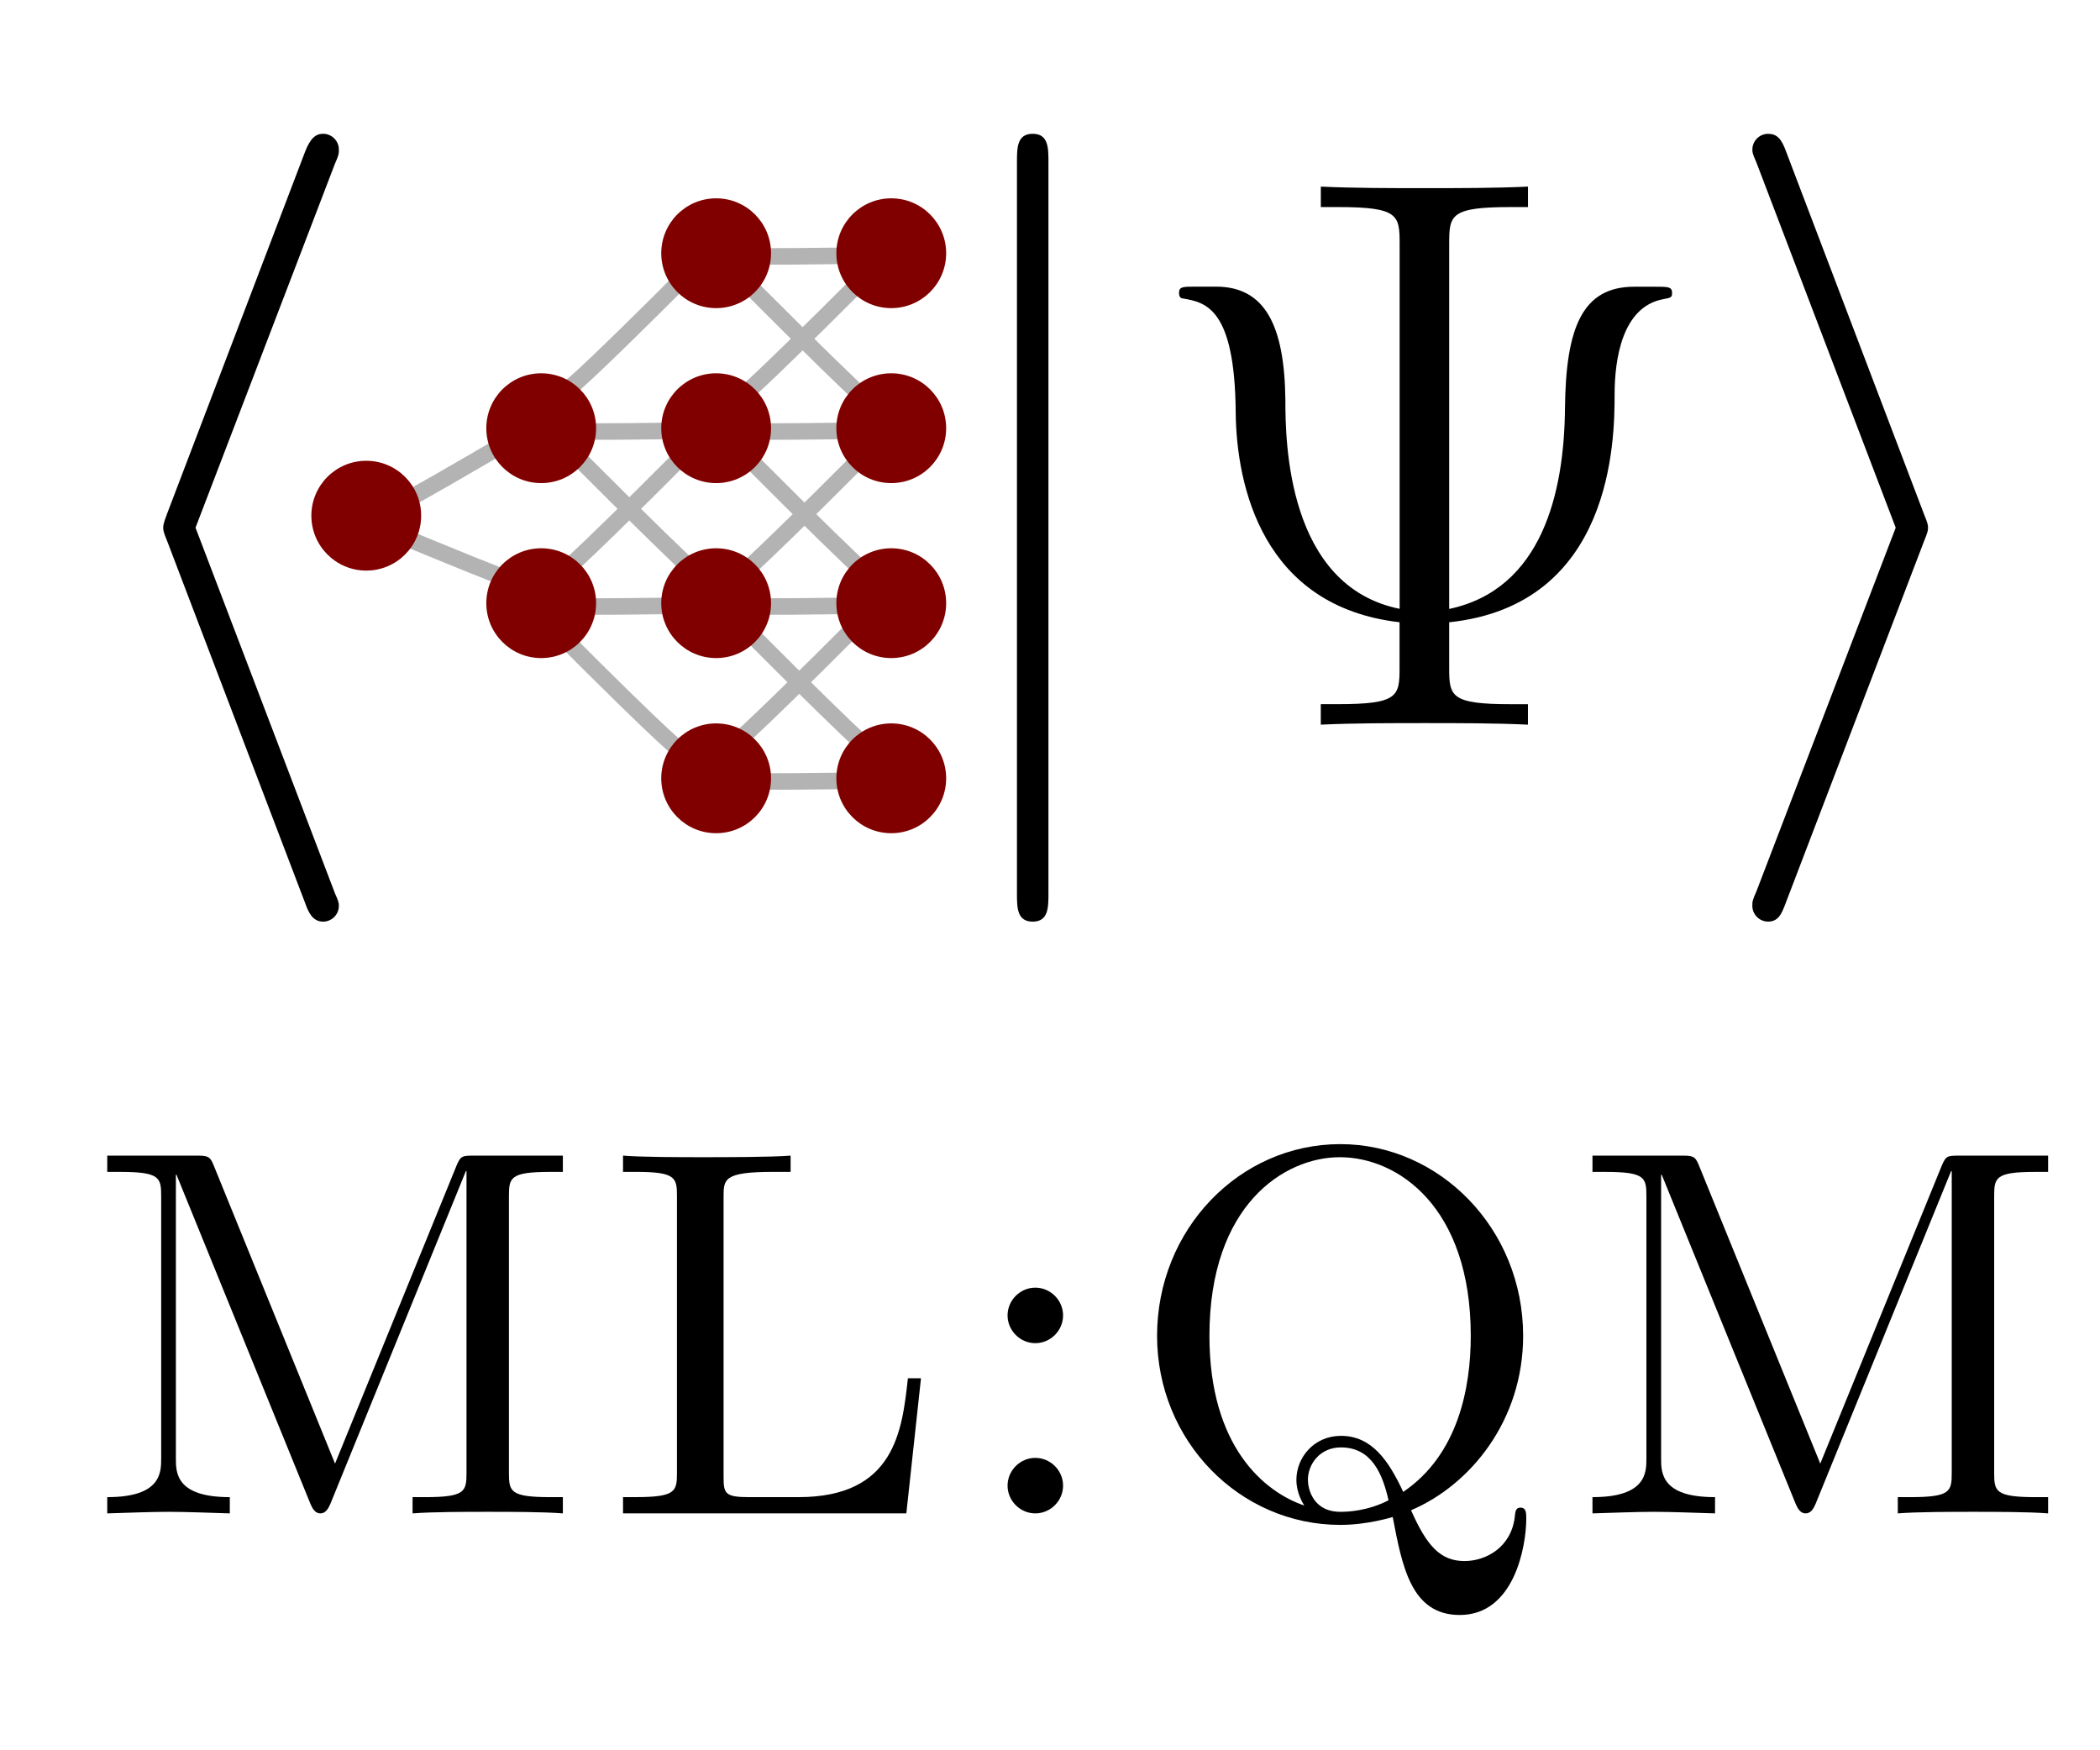 <?xml version="1.0" encoding="UTF-8" standalone="no"?>
<!-- Created with Inkscape (http://www.inkscape.org/) -->

<svg
   width="48"
   height="40"
   viewBox="0 0 12.7 10.583"
   version="1.1"
   id="svg5"
   xml:space="preserve"
   inkscape:version="1.2.1 (9c6d41e, 2022-07-14)"
   sodipodi:docname="ML4QM_logo.svg"
   inkscape:export-filename="ML4QM_logo.png"
   inkscape:export-xdpi="1600"
   inkscape:export-ydpi="1600"
   xmlns:inkscape="http://www.inkscape.org/namespaces/inkscape"
   xmlns:sodipodi="http://sodipodi.sourceforge.net/DTD/sodipodi-0.dtd"
   xmlns:xlink="http://www.w3.org/1999/xlink"
   xmlns="http://www.w3.org/2000/svg"
   xmlns:svg="http://www.w3.org/2000/svg"><rect x="0" y="0" width="12.7" height="10.583" fill="#808080" stroke="none"/><sodipodi:namedview
     id="namedview7"
     pagecolor="#ffffff" 
     bordercolor="#eeeeee"
     borderopacity="1"
     inkscape:showpageshadow="0"
     inkscape:pageopacity="0"
     inkscape:pagecheckerboard="0"
     inkscape:deskcolor="#505050"
     inkscape:document-units="mm"
     showgrid="true"
     inkscape:zoom="21.627705"
     inkscape:cx="24.690553"
     inkscape:cy="20.066854"
     inkscape:window-width="1920"
     inkscape:window-height="1147"
     inkscape:window-x="1512"
     inkscape:window-y="25"
     inkscape:window-maximized="0"
     inkscape:current-layer="layer1"><inkscape:grid
       type="xygrid"
       id="grid615"
       spacingx="6.35"
       spacingy="6.35"
       originx="0"
       originy="0" /></sodipodi:namedview><defs
     id="defs2"><path
       id="g1-9"
       d="m 8.058,-12.625 c 0,-0.744 0.041,-0.95 1.612,-0.95 h 0.455 v -0.537 c -0.847,0.041 -1.839,0.041 -2.707,0.041 -0.868,0 -1.88,0 -2.727,-0.041 v 0.537 h 0.455 c 1.57,0 1.612,0.207 1.612,0.95 v 9.587 C 3.802,-3.637 3.761,-7.439 3.761,-8.513 3.74,-10.476 3.223,-11.488 1.942,-11.488 H 1.405 c -0.331,0 -0.434,0 -0.434,0.165 0,0.021 0,0.145 0.103,0.145 0.579,0.103 1.364,0.227 1.384,2.996 0.021,1.922 0.703,5.083 4.298,5.496 v 1.198 c 0,0.744 -0.041,0.95 -1.612,0.95 H 4.69 V 0 c 0.847,-0.041 1.86,-0.041 2.727,-0.041 0.868,0 1.86,0 2.707,0.041 V -0.537 H 9.67 c -1.57,0 -1.612,-0.207 -1.612,-0.95 v -1.198 c 4.298,-0.455 4.339,-4.794 4.339,-5.971 0,-0.95 0.207,-2.294 1.26,-2.5 0.207,-0.041 0.248,-0.041 0.248,-0.165 0,-0.165 -0.103,-0.165 -0.455,-0.165 h -0.537 c -1.364,0 -1.798,1.074 -1.818,3.203 -0.021,2.19 -0.599,4.732 -3.037,5.248 z" /><path
       id="g0-104"
       d="m 6.777,-14.712 c 0.103,-0.227 0.103,-0.269 0.103,-0.372 0,-0.227 -0.186,-0.413 -0.413,-0.413 -0.186,0 -0.331,0.103 -0.475,0.475 L 2.376,-5.538 c -0.041,0.124 -0.103,0.248 -0.103,0.372 0,0.062 0,0.103 0.103,0.351 L 5.992,4.67 c 0.083,0.227 0.186,0.496 0.475,0.496 0.227,0 0.413,-0.186 0.413,-0.413 0,-0.062 0,-0.103 -0.103,-0.331 L 3.12,-5.166 Z" /><path
       id="g0-105"
       d="m 5.641,-4.814 c 0.103,-0.248 0.103,-0.289 0.103,-0.351 0,-0.062 0,-0.103 -0.103,-0.351 l -3.616,-9.505 c -0.124,-0.351 -0.248,-0.475 -0.475,-0.475 -0.227,0 -0.413,0.186 -0.413,0.413 0,0.062 0,0.103 0.103,0.331 L 4.897,-5.166 1.24,4.38 C 1.136,4.608 1.136,4.649 1.136,4.752 c 0,0.227 0.186,0.413 0.413,0.413 0.269,0 0.351,-0.207 0.434,-0.413 z" /><path
       id="g0-106"
       d="m 3.285,-14.753 c 0,-0.372 0,-0.744 -0.413,-0.744 -0.413,0 -0.413,0.372 -0.413,0.744 V 4.422 c 0,0.372 0,0.744 0.413,0.744 0.413,0 0.413,-0.372 0.413,-0.744 z" /><path
       id="g2-9"
       d="m 8.058,-12.625 c 0,-0.744 0.041,-0.95 1.612,-0.95 h 0.455 v -0.537 c -0.847,0.041 -1.839,0.041 -2.707,0.041 -0.868,0 -1.88,0 -2.727,-0.041 v 0.537 h 0.455 c 1.57,0 1.612,0.207 1.612,0.95 v 9.587 C 3.802,-3.637 3.761,-7.439 3.761,-8.513 3.74,-10.476 3.223,-11.488 1.942,-11.488 H 1.405 c -0.331,0 -0.434,0 -0.434,0.165 0,0.021 0,0.145 0.103,0.145 0.579,0.103 1.364,0.227 1.384,2.996 0.021,1.922 0.703,5.083 4.298,5.496 v 1.198 c 0,0.744 -0.041,0.95 -1.612,0.95 H 4.69 V 0 c 0.847,-0.041 1.86,-0.041 2.727,-0.041 0.868,0 1.86,0 2.707,0.041 V -0.537 H 9.67 c -1.57,0 -1.612,-0.207 -1.612,-0.95 v -1.198 c 4.298,-0.455 4.339,-4.794 4.339,-5.971 0,-0.95 0.207,-2.294 1.26,-2.5 0.207,-0.041 0.248,-0.041 0.248,-0.165 0,-0.165 -0.103,-0.165 -0.455,-0.165 h -0.537 c -1.364,0 -1.798,1.074 -1.818,3.203 -0.021,2.19 -0.599,4.732 -3.037,5.248 z" /><path
       id="g0-58"
       d="m 4.38,-7.81 c 0,-0.599 -0.496,-1.095 -1.095,-1.095 -0.599,0 -1.095,0.496 -1.095,1.095 0,0.599 0.496,1.095 1.095,1.095 0.599,0 1.095,-0.496 1.095,-1.095 z m 0,6.715 c 0,-0.599 -0.496,-1.095 -1.095,-1.095 -0.599,0 -1.095,0.496 -1.095,1.095 C 2.19,-0.496 2.686,0 3.285,0 3.885,0 4.38,-0.496 4.38,-1.095 Z" /><path
       id="g0-76"
       d="M 12.893,-5.331 H 12.377 c -0.227,2.066 -0.517,4.69 -4.318,4.69 H 6.116 c -0.971,0 -1.012,-0.145 -1.012,-0.827 v -11.013 c 0,-0.703 0,-0.992 1.963,-0.992 h 0.682 v -0.641 c -0.744,0.062 -2.624,0.062 -3.471,0.062 -0.806,0 -2.418,0 -3.141,-0.062 v 0.641 h 0.496 c 1.591,0 1.632,0.227 1.632,0.971 v 10.889 c 0,0.744 -0.041,0.971 -1.632,0.971 h -0.496 V 0 h 11.178 z" /><path
       id="g0-77"
       d="m 15.373,-13.513 0.021,0.021 V -1.612 c 0,0.744 -0.041,0.971 -1.632,0.971 h -0.496 V 0 c 0.765,-0.062 2.17,-0.062 2.975,-0.062 0.806,0 2.19,0 2.955,0.062 v -0.641 h -0.496 c -1.591,0 -1.632,-0.227 -1.632,-0.971 v -10.889 c 0,-0.744 0.041,-0.971 1.632,-0.971 h 0.496 v -0.641 h -3.492 c -0.475,0 -0.537,0 -0.703,0.393 L 10.207,-1.963 5.414,-13.741 C 5.269,-14.113 5.145,-14.113 4.711,-14.113 H 1.219 v 0.641 h 0.496 c 1.591,0 1.632,0.227 1.632,0.971 v 10.331 c 0,0.558 0,1.529 -2.128,1.529 V 0 c 0.723,-0.021 1.736,-0.062 2.418,-0.062 0.682,0 1.694,0.041 2.418,0.062 v -0.641 c -2.128,0 -2.128,-0.971 -2.128,-1.529 v -11.178 l 0.021,-0.021 5.29,12.997 C 9.319,-0.186 9.422,0 9.629,0 9.835,0 9.939,-0.186 10.021,-0.372 Z" /><path
       id="g0-81"
       d="m 11.509,-0.124 c 2.335,-0.992 4.422,-3.533 4.422,-6.881 0,-4.236 -3.306,-7.562 -7.211,-7.562 -3.988,0 -7.232,3.368 -7.232,7.562 0,4.133 3.244,7.459 7.232,7.459 1.095,0 2.046,-0.31 2.066,-0.31 0.372,1.942 0.723,3.864 2.645,3.864 2.149,0 2.624,-2.707 2.624,-3.802 0,-0.207 0,-0.434 -0.227,-0.434 -0.186,0 -0.207,0.145 -0.227,0.372 -0.145,1.198 -1.136,1.736 -1.984,1.736 -0.95,0 -1.488,-0.599 -2.108,-2.004 z M 7.294,-0.31 C 5.724,-0.847 3.554,-2.624 3.554,-7.005 c 0,-5.166 2.955,-7.046 5.145,-7.046 2.294,0 5.166,1.963 5.166,7.046 0,2.046 -0.496,4.69 -2.665,6.157 -0.579,-1.24 -1.24,-2.211 -2.459,-2.211 -1.054,0 -1.756,0.847 -1.756,1.736 0,0.517 0.248,0.909 0.31,1.012 z m 3.327,-0.207 c -0.847,0.434 -1.632,0.455 -1.901,0.455 -1.095,0 -1.281,-0.93 -1.281,-1.26 0,-0.62 0.475,-1.281 1.302,-1.281 1.24,0 1.653,1.095 1.88,2.087 z" /><path
       id="g1-104"
       d="m 6.777,-14.712 c 0.103,-0.227 0.103,-0.269 0.103,-0.372 0,-0.227 -0.186,-0.413 -0.413,-0.413 -0.186,0 -0.331,0.103 -0.475,0.475 L 2.376,-5.538 c -0.041,0.124 -0.103,0.248 -0.103,0.372 0,0.062 0,0.103 0.103,0.351 L 5.992,4.67 c 0.083,0.227 0.186,0.496 0.475,0.496 0.227,0 0.413,-0.186 0.413,-0.413 0,-0.062 0,-0.103 -0.103,-0.331 L 3.12,-5.166 Z" /><path
       id="g1-105"
       d="m 5.641,-4.814 c 0.103,-0.248 0.103,-0.289 0.103,-0.351 0,-0.062 0,-0.103 -0.103,-0.351 l -3.616,-9.505 c -0.124,-0.351 -0.248,-0.475 -0.475,-0.475 -0.227,0 -0.413,0.186 -0.413,0.413 0,0.062 0,0.103 0.103,0.331 L 4.897,-5.166 1.24,4.38 C 1.136,4.608 1.136,4.649 1.136,4.752 c 0,0.227 0.186,0.413 0.413,0.413 0.269,0 0.351,-0.207 0.434,-0.413 z" /><path
       id="g1-106"
       d="m 3.285,-14.753 c 0,-0.372 0,-0.744 -0.413,-0.744 -0.413,0 -0.413,0.372 -0.413,0.744 V 4.422 c 0,0.372 0,0.744 0.413,0.744 0.413,0 0.413,-0.372 0.413,-0.744 z" /></defs><g
     inkscape:label="Layer 1"
     inkscape:groupmode="layer"
     id="layer1"><rect
       style="fill:#ffffff;stroke:#ffffff;stroke-width:0.1;stroke-linecap:round"
       id="rect355"
       width="12.698"
       height="10.558"
       x="0"
       y="0.012" /><g
       id="g606"
       transform="matrix(1.45,0,0,1.45,-3.978,0.418)"><use
         x="70.735"
         y="73.28"
         xlink:href="#g1-104"
         id="use552"
         transform="matrix(0.159,0,0,0.159,-8.184,-8.918)" /><use
         x="97.723"
         y="73.28"
         xlink:href="#g1-106"
         id="use554"
         transform="matrix(0.159,0,0,0.159,-8.944,-8.918)" /><use
         x="103.462"
         y="73.28"
         xlink:href="#g2-9"
         id="use556"
         transform="matrix(0.159,0,0,0.159,-8.944,-8.918)" /><use
         x="118.336"
         y="73.28"
         xlink:href="#g1-105"
         id="use558"
         transform="matrix(0.159,0,0,0.159,-8.944,-8.918)" /></g><g
       id="g613"
       transform="matrix(0.964,0,0,0.964,0.457,2.698)"><use
         x="53.798"
         y="98.187"
         xlink:href="#g0-77"
         id="use560"
         transform="matrix(0.159,0,0,0.159,-8.549,-8.918)" /><use
         x="74.231"
         y="98.187"
         xlink:href="#g0-76"
         id="use562"
         transform="matrix(0.159,0,0,0.159,-8.549,-8.918)" /><use
         x="88.35"
         y="98.187"
         xlink:href="#g0-58"
         id="use564"
         transform="matrix(0.159,0,0,0.159,-8.549,-8.918)" /><use
         x="94.951"
         y="98.187"
         xlink:href="#g0-81"
         id="use566"
         transform="matrix(0.159,0,0,0.159,-8.549,-8.918)" /><use
         x="112.399"
         y="98.187"
         xlink:href="#g0-77"
         id="use568"
         transform="matrix(0.159,0,0,0.159,-8.549,-8.918)" /></g><path
       style="opacity:1;fill:#999999;stroke:#b3b3b3;stroke-width:0.1;stroke-linecap:round;stroke-dasharray:none"
       d="m 5.422,1.541 c -1.092,0.021 -1.092,0 -1.092,0"
       id="path882" /><path
       style="opacity:1;fill:#999999;stroke:#b3b3b3;stroke-width:0.1;stroke-linecap:round;stroke-dasharray:none"
       d="m 5.422,2.6 c -1.092,0.021 -1.092,0 -1.092,0"
       id="path1438" /><path
       style="opacity:1;fill:#999999;stroke:#b3b3b3;stroke-width:0.1;stroke-linecap:round;stroke-dasharray:none"
       d="m 5.422,3.658 c -1.092,0.021 -1.092,0 -1.092,0"
       id="path1440" /><path
       style="opacity:1;fill:#999999;stroke:#b3b3b3;stroke-width:0.1;stroke-linecap:round;stroke-dasharray:none"
       d="m 5.422,4.716 c -1.092,0.021 -1.092,0 -1.092,0"
       id="path1442" /><path
       style="opacity:1;fill:#999999;stroke:#b3b3b3;stroke-width:0.1;stroke-linecap:round;stroke-dasharray:none"
       d="m 4.364,3.658 c -1.092,0.021 -1.092,0 -1.092,0"
       id="path1444" /><path
       style="opacity:1;fill:#999999;stroke:#b3b3b3;stroke-width:0.1;stroke-linecap:round;stroke-dasharray:none"
       d="m 4.364,2.6 c -1.092,0.021 -1.092,0 -1.092,0"
       id="path1446" /><path
       style="opacity:1;fill:#999999;stroke:#b3b3b3;stroke-width:0.1;stroke-linecap:round;stroke-dasharray:none"
       d="M 3.211,2.589 C 2.271,3.144 2.26,3.125 2.26,3.125"
       id="path1448"
       inkscape:transform-center-x="0.021407139"
       inkscape:transform-center-y="-0.2568855" /><path
       style="opacity:1;fill:#999999;stroke:#b3b3b3;stroke-width:0.1;stroke-linecap:round;stroke-dasharray:none"
       d="M 4.221,1.593 C 3.45,2.366 3.435,2.351 3.435,2.351"
       id="path1546"
       inkscape:transform-center-x="0.08524629"
       inkscape:transform-center-y="-0.24330022" /><path
       style="opacity:1;fill:#999999;stroke:#b3b3b3;stroke-width:0.1;stroke-linecap:round;stroke-dasharray:none"
       d="M 5.248,1.657 C 4.477,2.43 4.462,2.415 4.462,2.415"
       id="path1548"
       inkscape:transform-center-x="0.08524629"
       inkscape:transform-center-y="-0.24330022" /><path
       style="opacity:1;fill:#999999;stroke:#b3b3b3;stroke-width:0.1;stroke-linecap:round;stroke-dasharray:none"
       d="M 5.227,2.749 C 4.456,3.522 4.441,3.507 4.441,3.507"
       id="path1550"
       inkscape:transform-center-x="0.08524629"
       inkscape:transform-center-y="-0.24330022" /><path
       style="opacity:1;fill:#999999;stroke:#b3b3b3;stroke-width:0.1;stroke-linecap:round;stroke-dasharray:none"
       d="M 4.157,2.727 C 3.386,3.501 3.371,3.485 3.371,3.485"
       id="path1552"
       inkscape:transform-center-x="0.08524629"
       inkscape:transform-center-y="-0.24330022" /><path
       style="opacity:1;fill:#999999;stroke:#b3b3b3;stroke-width:0.1;stroke-linecap:round;stroke-dasharray:none"
       d="M 5.206,3.755 C 4.435,4.528 4.42,4.513 4.42,4.513"
       id="path1554"
       inkscape:transform-center-x="0.08524629"
       inkscape:transform-center-y="-0.24330022" /><path
       style="opacity:1;fill:#999999;stroke:#b3b3b3;stroke-width:0.1;stroke-linecap:round;stroke-dasharray:none"
       d="M 3.327,3.776 C 4.098,4.55 4.113,4.534 4.113,4.534"
       id="path1556"
       inkscape:transform-center-x="-0.085246313"
       inkscape:transform-center-y="-0.24330022" /><path
       style="opacity:1;fill:#999999;stroke:#b3b3b3;stroke-width:0.1;stroke-linecap:round;stroke-dasharray:none"
       d="M 4.526,3.819 C 5.297,4.592 5.312,4.577 5.312,4.577"
       id="path1558"
       inkscape:transform-center-x="-0.085246313"
       inkscape:transform-center-y="-0.24330022" /><path
       style="opacity:1;fill:#999999;stroke:#b3b3b3;stroke-width:0.1;stroke-linecap:round;stroke-dasharray:none"
       d="M 4.547,2.792 C 5.318,3.565 5.333,3.549 5.333,3.549"
       id="path1560"
       inkscape:transform-center-x="-0.085246313"
       inkscape:transform-center-y="-0.24330022" /><path
       style="opacity:1;fill:#999999;stroke:#b3b3b3;stroke-width:0.1;stroke-linecap:round;stroke-dasharray:none"
       d="M 4.547,1.743 C 5.318,2.516 5.333,2.5 5.333,2.5"
       id="path1562"
       inkscape:transform-center-x="-0.085246313"
       inkscape:transform-center-y="-0.24330022" /><path
       style="opacity:1;fill:#999999;stroke:#b3b3b3;stroke-width:0.1;stroke-linecap:round;stroke-dasharray:none"
       d="M 2.257,3.17 C 3.264,3.591 3.272,3.571 3.272,3.571"
       id="path1564"
       inkscape:transform-center-x="0.014066338"
       inkscape:transform-center-y="-0.25735424" /><path
       style="opacity:1;fill:#999999;stroke:#b3b3b3;stroke-width:0.1;stroke-linecap:round;stroke-dasharray:none"
       d="M 3.52,2.792 C 4.291,3.565 4.306,3.549 4.306,3.549"
       id="path1566"
       inkscape:transform-center-x="-0.085246313"
       inkscape:transform-center-y="-0.24330022" /><g
       id="g754"
       transform="translate(0.22,-0.064)"><circle
         style="opacity:1;fill:#800000;stroke:#000000;stroke-width:0"
         id="path721"
         cx="5.17"
         cy="1.595"
         r="0.332" /><circle
         style="opacity:1;fill:#800000;stroke:#000000;stroke-width:0"
         id="circle723"
         cx="5.17"
         cy="2.653"
         r="0.332" /><circle
         style="opacity:1;fill:#800000;stroke:#000000;stroke-width:0"
         id="circle725"
         cx="5.17"
         cy="3.711"
         r="0.332" /><circle
         style="opacity:1;fill:#800000;stroke:#000000;stroke-width:0"
         id="circle727"
         cx="5.17"
         cy="4.77"
         r="0.332" /><circle
         style="opacity:1;fill:#800000;stroke:#000000;stroke-width:0"
         id="circle729"
         cx="4.111"
         cy="4.77"
         r="0.332" /><circle
         style="opacity:1;fill:#800000;stroke:#000000;stroke-width:0"
         id="circle731"
         cx="4.111"
         cy="3.711"
         r="0.332" /><circle
         style="opacity:1;fill:#800000;stroke:#000000;stroke-width:0"
         id="circle733"
         cx="4.111"
         cy="2.653"
         r="0.332" /><circle
         style="opacity:1;fill:#800000;stroke:#000000;stroke-width:0"
         id="circle735"
         cx="4.111"
         cy="1.595"
         r="0.332" /><circle
         style="opacity:1;fill:#800000;stroke:#000000;stroke-width:0"
         id="circle737"
         cx="3.053"
         cy="2.653"
         r="0.332" /><circle
         style="opacity:1;fill:#800000;stroke:#000000;stroke-width:0"
         id="circle739"
         cx="3.053"
         cy="3.711"
         r="0.332" /><circle
         style="opacity:1;fill:#800000;stroke:#000000;stroke-width:0"
         id="circle741"
         cx="1.995"
         cy="3.182"
         r="0.332" /></g></g></svg>
